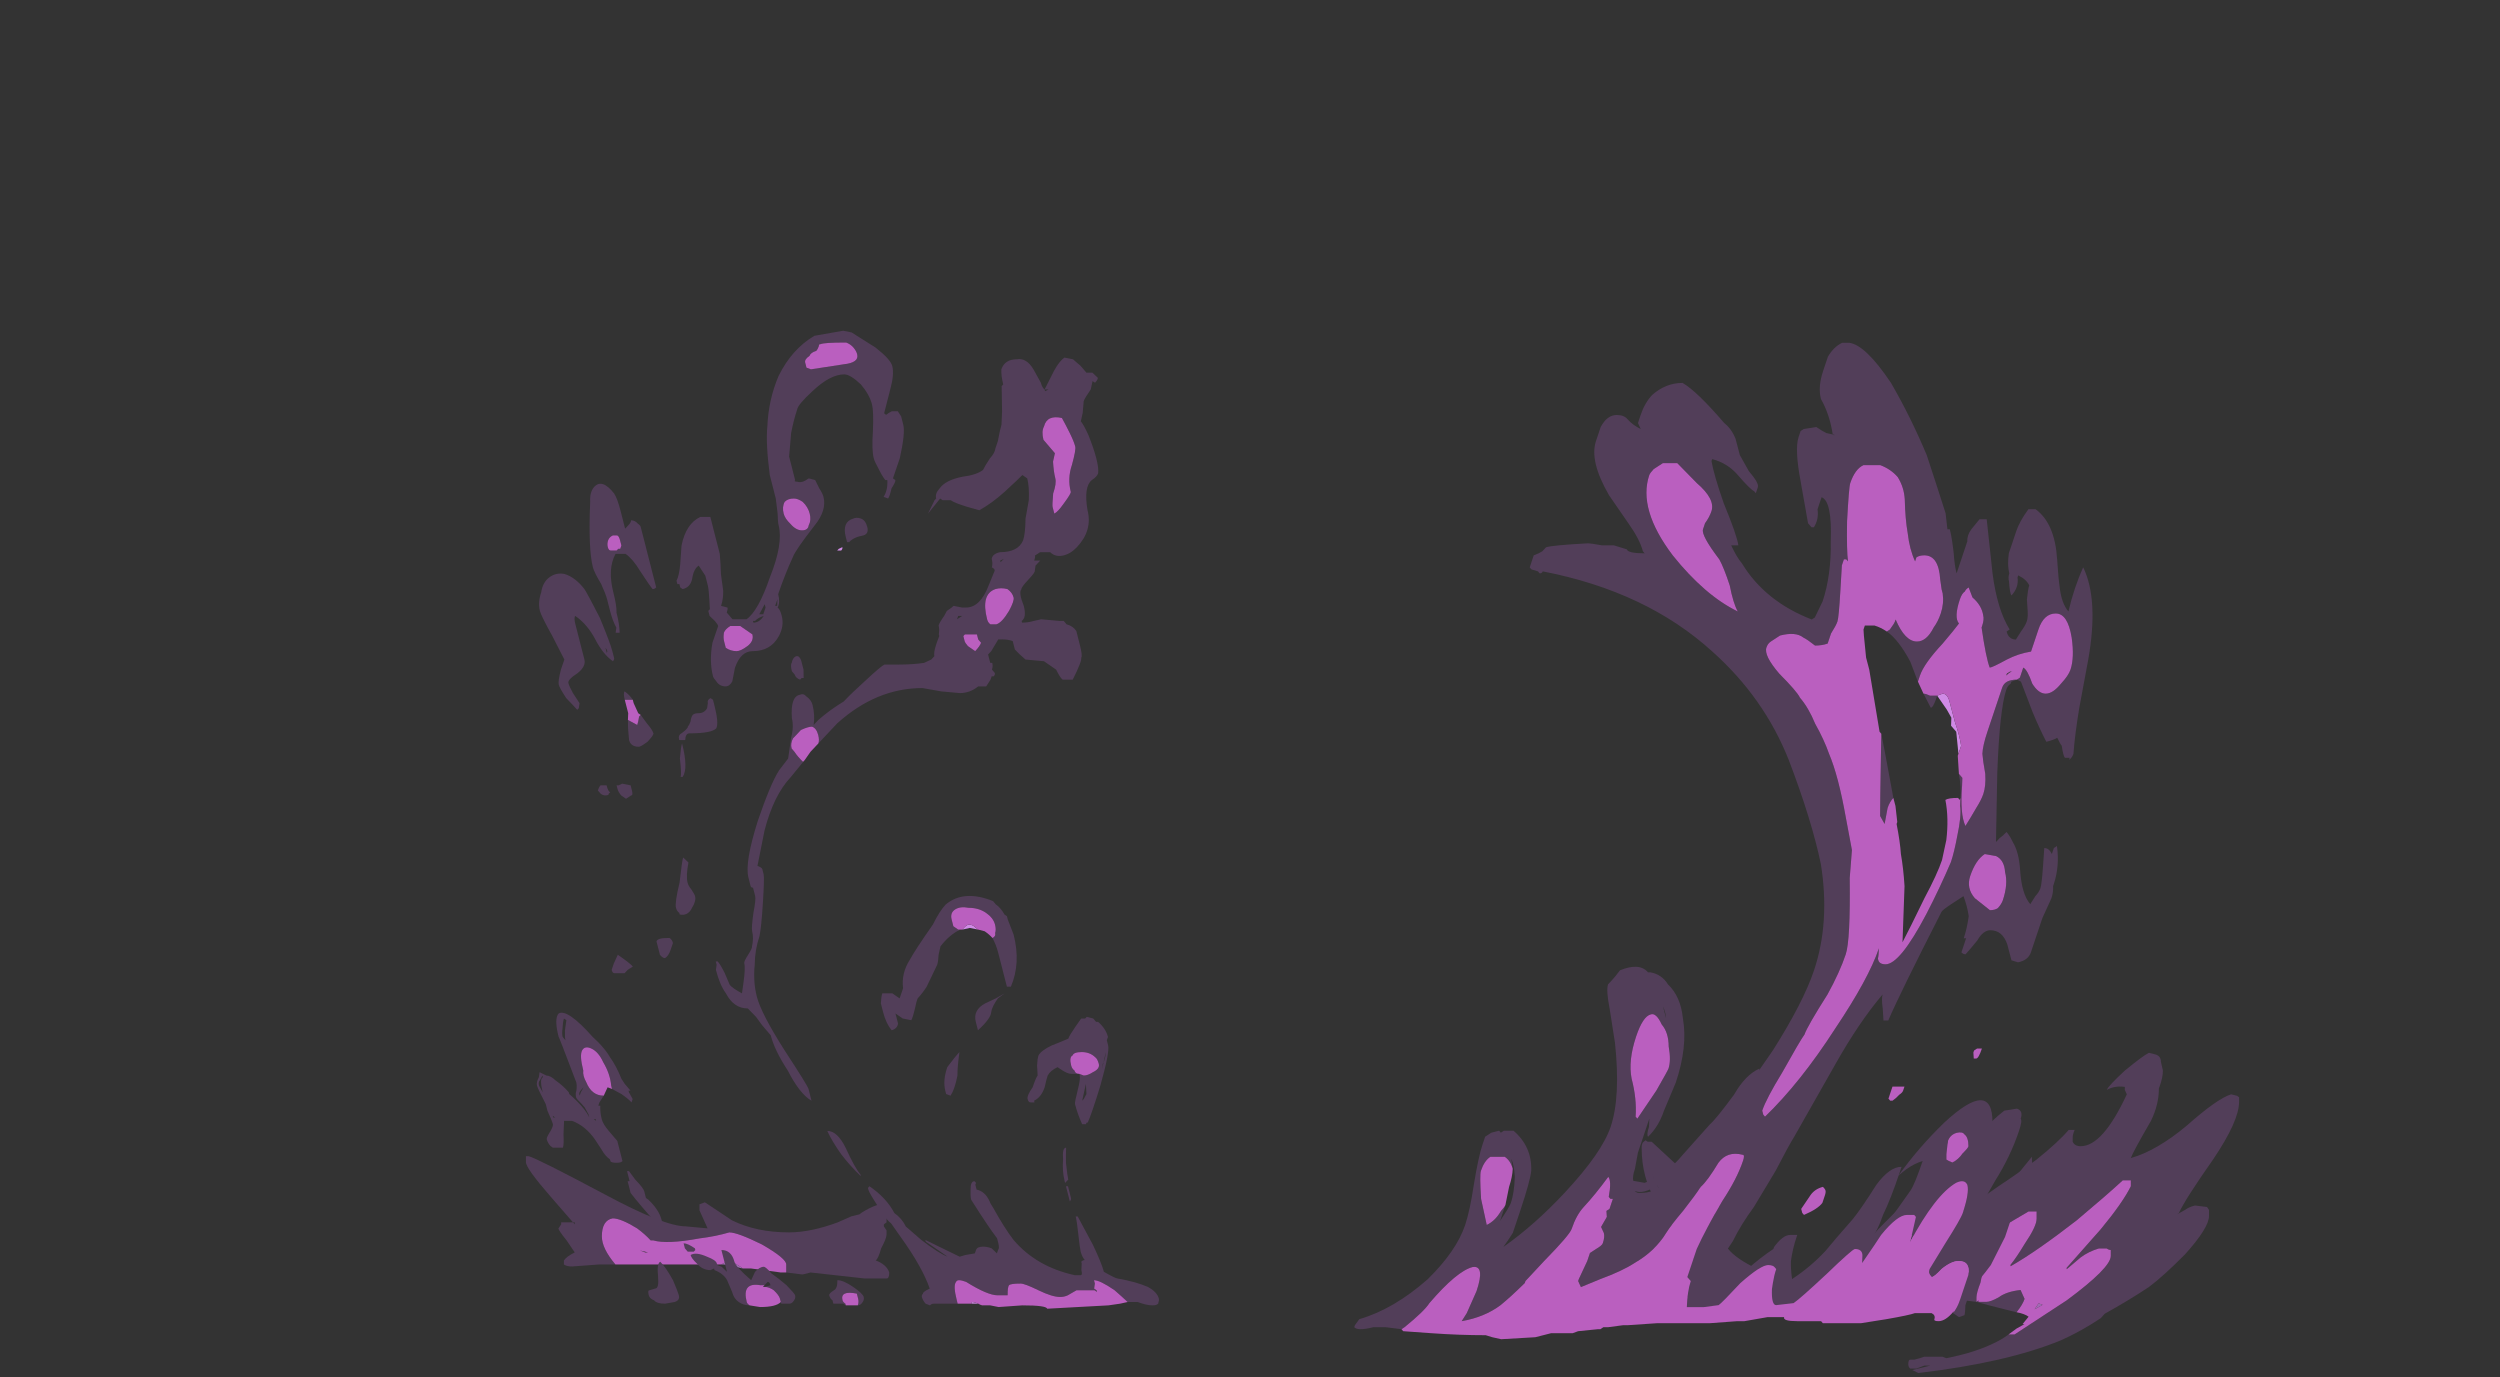 <?xml version="1.0" encoding="UTF-8" standalone="no"?>
<svg xmlns:ffdec="https://www.free-decompiler.com/flash" xmlns:xlink="http://www.w3.org/1999/xlink" ffdec:objectType="frame" height="240.45px" width="436.45px" xmlns="http://www.w3.org/2000/svg">
  <rect width="100%" height="100%" fill="#333333" stroke="none"/>
  <g transform="matrix(1.0, 0.0, 0.0, 1.0, 219.05, 217.85)">
    <use ffdec:characterId="1685" height="3.05" transform="matrix(-9.467, 0.0, 0.0, 7.0, -63.802, -16.0)" width="6.7" xlink:href="#shape0"/>
    <use ffdec:characterId="1688" height="29.15" transform="matrix(7.0, 0.0, 1.498, 5.857, -159.704, -160.106)" width="18.6" xlink:href="#shape1"/>
    <use ffdec:characterId="1691" height="10.8" transform="matrix(7.0, 0.0, 0.0, 5.176, 67.55, -34.049)" width="14.9" xlink:href="#shape2"/>
    <use ffdec:characterId="1692" height="24.85" transform="matrix(-8.366, 0.0, -2.345, 7.0, 184.538, -158.0)" width="14.75" xlink:href="#shape3"/>
  </g>
  <defs>
    <g id="shape0" transform="matrix(1.0, 0.0, 0.0, 1.0, 1.6, 6.15)">
      <path d="M1.5 -3.45 L1.45 -3.45 1.1 -3.35 Q1.2 -3.45 1.35 -3.55 L1.5 -3.45" fill="#a06bb3" fill-rule="evenodd" stroke="none"/>
      <path d="M0.3 -3.25 L0.0 -3.2 -0.15 -3.25 -1.15 -3.1 -1.55 -3.1 Q-1.6 -3.1 -1.6 -3.25 -1.55 -3.45 -1.35 -3.55 -1.4 -3.6 -1.45 -3.85 -1.55 -4.1 -1.55 -4.2 L-1.55 -4.3 -1.5 -4.4 -1.5 -4.45 -1.55 -4.5 -1.55 -4.95 Q-1.4 -5.0 -1.1 -4.75 L-1.05 -4.7 -0.9 -4.65 -0.65 -4.5 Q-0.15 -4.25 0.25 -4.25 0.85 -4.25 1.3 -4.55 L1.8 -5.0 1.9 -4.95 1.9 -4.8 1.75 -4.35 2.15 -4.4 Q2.55 -4.4 3.65 -5.2 4.9 -6.1 5.05 -6.15 L5.1 -6.15 5.1 -6.0 Q5.1 -5.85 4.65 -5.15 L4.2 -4.45 4.2 -4.5 4.45 -4.5 4.45 -4.45 4.5 -4.35 Q4.5 -4.3 4.35 -4.05 L4.2 -3.75 Q4.35 -3.65 4.4 -3.55 L4.4 -3.45 Q4.35 -3.4 4.25 -3.4 L3.75 -3.45 3.4 -3.45 3.45 -3.45 Q3.7 -3.85 3.7 -4.15 3.7 -4.55 3.5 -4.6 3.35 -4.6 3.05 -4.35 2.9 -4.2 2.8 -4.05 L2.75 -4.05 Q2.5 -3.95 1.9 -4.1 1.6 -4.15 1.35 -4.25 1.2 -4.25 0.75 -3.95 0.3 -3.6 0.3 -3.45 L0.3 -3.25 M-0.8 -3.35 L-0.8 -3.35 M-0.7 -3.35 L-0.7 -3.35" fill="#523e59" fill-rule="evenodd" stroke="none"/>
      <path d="M3.4 -3.45 L1.5 -3.45 1.35 -3.55 Q1.2 -3.45 1.1 -3.35 L0.95 -3.35 0.4 -3.25 0.3 -3.25 0.3 -3.45 Q0.3 -3.6 0.75 -3.95 1.2 -4.25 1.35 -4.25 1.6 -4.15 1.9 -4.1 2.5 -3.95 2.75 -4.05 L2.8 -4.05 Q2.9 -4.2 3.05 -4.35 3.35 -4.6 3.5 -4.6 3.7 -4.55 3.7 -4.15 3.7 -3.85 3.45 -3.45 L3.4 -3.45 M2.85 -3.75 L3.0 -3.8 2.9 -3.75 2.85 -3.75 M3.25 -3.65 L3.25 -3.65" fill="#ba5fbf" fill-rule="evenodd" stroke="none"/>
    </g>
    <g id="shape1" transform="matrix(1.0, 0.0, 0.0, 1.0, 11.3, 29.05)">
      <path d="M0.4 -11.2 L0.45 -11.25 Q0.55 -11.35 0.6 -11.35 0.7 -11.35 0.75 -11.25 L0.8 -11.2 0.6 -11.25 0.4 -11.2 M-1.5 0.0 L-1.55 -0.05 -1.75 -0.05 -1.75 -0.1 Q-1.65 -0.1 -1.5 0.0 M-0.15 -22.6 Q-0.15 -22.55 -0.2 -22.5 L-0.3 -22.5 -0.25 -22.55 -0.15 -22.6" fill="#d08ae6" fill-rule="evenodd" stroke="none"/>
      <path d="M0.6 -28.65 Q0.55 -28.65 0.55 -28.6 0.5 -28.5 0.45 -28.45 0.3 -28.4 0.25 -28.3 0.1 -28.2 0.1 -28.1 L0.1 -27.95 0.2 -27.9 1.05 -28.05 Q1.45 -28.1 1.45 -28.35 1.45 -28.45 1.4 -28.55 1.35 -28.65 1.25 -28.7 0.7 -28.7 0.6 -28.65 M1.95 -28.55 Q2.25 -28.2 2.25 -28.0 2.25 -27.75 2.05 -27.3 L1.75 -26.6 Q1.75 -26.55 1.8 -26.55 1.85 -26.6 1.95 -26.65 L2.1 -26.65 2.15 -26.5 2.15 -26.25 Q2.15 -26.0 1.85 -25.25 L1.55 -24.65 1.6 -24.6 Q1.6 -24.55 1.45 -24.35 1.35 -24.1 1.3 -24.05 L1.2 -24.1 Q1.35 -24.3 1.4 -24.6 L1.35 -24.6 Q1.3 -24.7 1.25 -24.95 1.2 -25.15 1.2 -25.25 1.2 -25.5 1.35 -26.05 1.5 -26.65 1.5 -26.85 1.5 -27.15 1.35 -27.45 1.15 -27.75 1.0 -27.75 0.65 -27.75 0.1 -27.25 -0.35 -26.85 -0.4 -26.7 -0.55 -26.4 -0.7 -26.0 L-0.9 -25.3 -0.9 -24.6 Q-0.95 -24.55 -0.85 -24.55 -0.75 -24.5 -0.55 -24.65 L-0.4 -24.6 -0.35 -24.35 Q-0.3 -24.2 -0.3 -24.1 -0.3 -23.7 -0.7 -23.25 -1.35 -22.5 -1.45 -22.3 -1.75 -21.8 -2.05 -21.2 -2.05 -20.95 -2.15 -20.8 -2.1 -20.75 -2.1 -20.55 -2.1 -20.25 -2.3 -19.95 -2.6 -19.5 -3.05 -19.5 -3.35 -19.5 -3.6 -19.0 L-3.75 -18.6 Q-3.85 -18.45 -3.95 -18.45 -4.1 -18.45 -4.15 -18.6 -4.2 -18.7 -4.2 -18.75 -4.2 -19.2 -4.0 -19.75 L-3.75 -20.25 Q-3.75 -20.3 -3.8 -20.4 L-3.9 -20.55 -3.9 -20.7 -3.85 -20.75 -3.8 -21.05 Q-3.75 -21.35 -3.75 -21.45 -3.75 -21.55 -3.75 -21.75 -3.8 -21.9 -3.85 -22.05 -4.0 -21.95 -4.1 -21.65 -4.2 -21.4 -4.4 -21.35 L-4.45 -21.4 -4.45 -21.5 -4.5 -21.5 -4.5 -21.6 Q-4.4 -21.75 -4.3 -22.1 L-4.15 -22.65 Q-3.9 -23.3 -3.5 -23.5 L-3.25 -23.5 Q-3.25 -23.3 -3.25 -22.9 -3.25 -22.75 -3.25 -22.4 -3.3 -22.05 -3.35 -21.8 L-3.4 -21.3 Q-3.45 -21.05 -3.55 -20.85 L-3.4 -20.8 Q-3.4 -20.75 -3.45 -20.65 L-3.35 -20.45 -3.0 -20.45 Q-2.65 -20.7 -2.15 -21.7 -1.6 -22.7 -1.6 -23.25 -1.6 -23.35 -1.55 -23.6 L-1.5 -24.05 -1.5 -24.4 Q-1.5 -24.6 -1.5 -24.75 -1.4 -25.7 -1.25 -26.2 -1.05 -27.0 -0.65 -27.7 -0.15 -28.5 0.5 -28.9 L1.25 -29.05 1.45 -29.0 1.95 -28.55 M-2.45 -16.25 L-2.9 -15.75 Q-3.45 -15.2 -3.9 -14.15 L-4.3 -13.1 Q-4.2 -13.05 -4.2 -13.0 L-4.2 -12.85 Q-4.2 -12.75 -4.4 -12.0 -4.6 -11.25 -4.7 -11.0 -4.9 -10.6 -5.0 -10.15 -5.15 -9.65 -5.15 -9.2 -5.15 -8.7 -4.8 -7.6 -4.45 -6.55 -4.45 -6.45 L-4.45 -6.1 Q-4.7 -6.3 -4.85 -7.0 -5.05 -7.6 -5.05 -8.05 L-5.1 -8.15 Q-5.15 -8.25 -5.2 -8.35 L-5.3 -8.6 -5.45 -8.85 Q-5.8 -8.85 -5.9 -9.3 -6.0 -9.55 -6.0 -10.0 L-5.95 -10.15 -5.95 -10.25 -5.9 -10.25 Q-5.85 -10.15 -5.8 -9.9 L-5.75 -9.55 Q-5.7 -9.45 -5.5 -9.3 L-5.4 -9.6 Q-5.25 -10.05 -5.25 -10.2 -5.25 -10.25 -5.1 -10.45 -4.95 -10.65 -4.95 -10.7 -4.85 -10.95 -4.85 -11.15 -4.85 -11.25 -4.7 -11.7 -4.55 -12.1 -4.55 -12.2 L-4.55 -12.45 Q-4.6 -12.45 -4.6 -12.5 L-4.6 -12.75 Q-4.6 -13.2 -4.0 -14.45 -3.45 -15.55 -3.15 -15.95 L-2.85 -16.3 -2.65 -16.9 Q-2.5 -17.25 -2.5 -17.5 -2.4 -18.15 -2.15 -18.2 -2.05 -18.25 -2.0 -18.15 -1.9 -18.05 -1.9 -17.9 -1.9 -17.6 -2.0 -17.3 L-1.85 -17.45 Q-1.5 -17.75 -1.1 -18.0 -0.85 -18.25 -0.45 -18.6 0.05 -19.05 0.15 -19.1 L0.5 -19.1 Q0.85 -19.1 1.15 -19.15 L1.35 -19.25 1.45 -19.35 Q1.45 -19.5 1.7 -19.95 L1.7 -20.0 Q1.75 -20.15 1.75 -20.25 1.75 -20.3 1.95 -20.55 L2.05 -20.7 Q2.2 -20.8 2.25 -20.85 L2.45 -20.8 2.55 -20.8 Q2.9 -20.8 3.25 -21.45 L3.5 -21.9 3.5 -21.95 3.45 -22.0 Q3.5 -22.1 3.5 -22.25 3.55 -22.4 3.75 -22.45 4.2 -22.45 4.4 -22.8 4.5 -23.0 4.6 -23.45 L4.8 -24.0 Q4.9 -24.4 4.9 -24.65 4.85 -24.7 4.8 -24.75 4.7 -24.65 4.25 -24.25 3.85 -23.9 3.5 -23.7 3.2 -23.8 3.0 -23.9 2.9 -23.95 2.85 -24.0 L2.65 -24.0 2.6 -24.05 2.2 -23.6 2.45 -24.0 2.5 -24.05 Q2.5 -24.2 2.65 -24.35 2.85 -24.6 3.3 -24.7 3.65 -24.75 3.85 -24.9 L3.95 -25.05 4.1 -25.25 Q4.25 -25.4 4.3 -25.55 L4.4 -25.75 Q4.55 -26.15 4.6 -26.25 L4.7 -26.65 Q4.75 -26.9 4.85 -27.4 L4.9 -27.45 Q4.9 -27.7 4.95 -27.9 5.1 -28.2 5.4 -28.2 5.65 -28.25 5.75 -27.9 L5.85 -27.5 Q5.85 -27.35 5.9 -27.3 L6.25 -27.85 Q6.45 -28.15 6.6 -28.25 L6.8 -28.2 6.95 -28.0 7.05 -27.8 7.2 -27.8 7.3 -27.65 Q7.3 -27.6 7.2 -27.5 L7.15 -27.55 7.05 -27.3 Q6.85 -27.05 6.8 -26.95 L6.7 -26.6 6.6 -26.35 Q6.65 -26.25 6.7 -25.95 6.75 -25.55 6.75 -25.25 6.75 -24.95 6.7 -24.8 6.65 -24.7 6.5 -24.6 6.25 -24.4 6.2 -23.7 6.2 -23.1 5.7 -22.6 5.5 -22.4 5.3 -22.35 5.1 -22.3 5.0 -22.45 L4.75 -22.45 4.6 -22.35 Q4.6 -22.3 4.55 -22.2 L4.7 -22.2 4.55 -22.05 4.5 -21.9 Q4.5 -21.85 4.3 -21.65 4.05 -21.4 4.05 -21.35 3.95 -21.25 4.0 -20.85 4.0 -20.5 3.85 -20.4 L3.85 -20.35 Q4.0 -20.35 4.15 -20.4 L4.35 -20.45 4.8 -20.4 4.9 -20.4 4.95 -20.3 Q5.1 -20.25 5.15 -20.1 5.15 -20.0 5.15 -19.9 5.15 -19.8 5.15 -19.7 5.15 -19.35 5.1 -19.3 5.1 -19.2 4.75 -18.65 L4.5 -18.65 Q4.45 -18.7 4.4 -18.95 L4.15 -19.2 3.7 -19.25 Q3.55 -19.45 3.5 -19.55 3.5 -19.65 3.5 -19.8 3.4 -19.85 3.25 -19.85 L3.15 -19.85 2.9 -19.5 2.8 -19.4 Q2.8 -19.25 2.8 -19.15 L2.85 -19.15 Q2.85 -19.05 2.8 -18.95 L2.85 -18.85 Q2.85 -18.8 2.8 -18.75 L2.75 -18.75 2.7 -18.65 2.55 -18.45 2.35 -18.45 Q2.1 -18.25 1.85 -18.25 L1.4 -18.3 0.95 -18.4 Q-0.2 -18.4 -1.4 -17.35 -1.65 -17.1 -2.0 -16.75 -1.95 -16.85 -1.95 -17.0 -1.95 -17.2 -2.05 -17.25 -2.15 -17.25 -2.35 -17.15 -2.45 -17.05 -2.6 -16.9 -2.7 -16.75 -2.7 -16.6 L-2.65 -16.5 Q-2.6 -16.35 -2.5 -16.2 L-2.45 -16.25 M5.9 -27.25 L6.0 -27.3 5.9 -27.3 5.9 -27.25 M5.55 -25.8 L5.75 -25.4 5.65 -25.15 Q5.6 -24.85 5.6 -24.65 5.6 -24.5 5.45 -24.2 5.35 -23.85 5.35 -23.8 5.35 -23.65 5.35 -23.6 5.45 -23.65 5.65 -23.9 5.9 -24.2 5.9 -24.25 5.9 -24.65 6.1 -25.05 6.3 -25.5 6.3 -25.6 6.3 -25.75 6.25 -26.0 6.2 -26.25 6.15 -26.45 5.8 -26.55 5.65 -26.2 5.55 -26.05 5.55 -25.8 M0.6 -23.2 Q0.6 -23.0 0.45 -22.95 0.2 -22.9 0.05 -22.75 L0.0 -22.75 Q0.0 -22.8 0.0 -22.9 0.0 -23.35 0.3 -23.45 0.4 -23.5 0.5 -23.45 0.6 -23.4 0.6 -23.2 M3.75 -22.2 L3.8 -22.25 3.7 -22.2 3.7 -22.15 3.75 -22.2 M2.65 -19.85 Q2.65 -19.95 2.65 -20.0 L2.35 -20.0 2.3 -19.95 2.3 -19.8 Q2.3 -19.75 2.35 -19.65 L2.5 -19.5 Q2.65 -19.65 2.7 -19.75 L2.65 -19.85 M3.7 -21.35 Q3.55 -21.4 3.4 -21.35 3.0 -21.2 3.0 -20.45 3.0 -20.35 3.05 -20.3 L3.2 -20.3 Q3.35 -20.35 3.6 -20.7 3.8 -21.0 3.8 -21.1 3.8 -21.25 3.7 -21.35 M2.3 -20.55 L2.25 -20.45 2.4 -20.55 2.3 -20.55 M1.1 -10.95 Q1.2 -11.0 1.2 -11.1 1.25 -11.2 1.25 -11.35 1.25 -11.55 1.1 -11.7 0.95 -11.85 0.7 -11.85 0.5 -11.9 0.35 -11.8 0.2 -11.7 0.2 -11.5 0.2 -11.35 0.2 -11.3 L0.3 -11.2 0.35 -11.2 Q0.05 -11.05 -0.25 -10.7 L-0.35 -10.45 Q-0.4 -10.25 -0.45 -10.15 L-0.85 -9.5 Q-1.0 -9.3 -1.15 -9.15 L-1.2 -9.05 Q-1.4 -8.55 -1.45 -8.5 L-1.65 -8.55 -1.8 -8.7 -1.8 -8.4 Q-1.85 -8.25 -2.0 -8.2 -2.1 -8.4 -2.1 -8.75 L-2.1 -9.0 Q-2.05 -9.2 -2.0 -9.3 L-1.75 -9.3 -1.6 -9.15 -1.45 -9.45 Q-1.4 -9.9 -1.1 -10.3 -0.9 -10.6 -0.3 -11.35 -0.05 -11.75 0.15 -11.95 0.7 -12.4 1.35 -12.05 L1.4 -11.95 Q1.5 -11.85 1.55 -11.65 L1.6 -11.6 1.6 -11.5 1.65 -11.05 Q1.65 -10.2 1.25 -9.5 L1.15 -9.5 1.15 -10.5 Q1.15 -10.75 1.1 -10.95 M1.05 -9.3 L0.85 -9.15 Q0.65 -8.9 0.6 -8.75 0.55 -8.55 0.15 -8.2 L0.15 -8.3 Q0.15 -8.35 0.15 -8.45 0.15 -8.8 0.5 -9.0 L0.8 -9.15 1.05 -9.3 M2.4 -6.9 L2.2 -6.9 Q2.1 -6.9 1.95 -7.05 L1.9 -7.1 Q1.7 -7.0 1.6 -6.85 1.55 -6.75 1.45 -6.5 1.3 -6.2 1.1 -6.1 L1.1 -6.05 1.0 -6.05 Q0.95 -6.05 0.95 -6.15 0.95 -6.25 1.15 -6.5 1.3 -6.8 1.35 -6.85 L1.4 -7.15 Q1.45 -7.35 1.5 -7.45 1.6 -7.6 1.9 -7.75 2.25 -7.9 2.35 -7.95 2.4 -8.05 2.6 -8.3 L2.8 -8.55 2.9 -8.55 2.95 -8.6 3.1 -8.55 3.15 -8.45 3.2 -8.45 Q3.35 -8.25 3.35 -8.0 L3.3 -7.9 3.3 -7.75 Q3.3 -7.55 2.85 -6.55 2.45 -5.7 2.3 -5.45 2.25 -5.45 2.25 -5.4 L2.15 -5.4 Q2.1 -5.7 2.1 -6.0 2.1 -6.05 2.25 -6.4 2.4 -6.75 2.4 -6.85 L2.4 -6.9 2.5 -6.85 Q2.6 -6.85 2.75 -6.95 2.95 -7.05 2.95 -7.2 2.95 -7.35 2.9 -7.4 2.8 -7.55 2.6 -7.55 2.4 -7.55 2.35 -7.45 2.25 -7.4 2.25 -7.15 2.25 -7.05 2.3 -7.0 2.3 -6.9 2.4 -6.9 M1.6 -7.1 L1.6 -7.1 M3.2 -7.55 L3.0 -7.05 3.05 -7.2 Q3.15 -7.35 3.2 -7.55 M2.5 -6.6 L2.3 -6.1 2.35 -6.15 2.45 -6.3 2.5 -6.6 M1.4 -3.7 L1.35 -3.65 1.35 -3.7 Q1.35 -4.0 1.45 -4.35 1.5 -4.7 1.6 -4.7 1.55 -4.5 1.5 -4.25 1.45 -3.85 1.45 -3.75 L1.4 -3.7 M1.4 -3.55 Q1.4 -3.35 1.4 -3.2 1.4 -3.15 1.35 -3.1 L1.35 -3.25 Q1.35 -3.35 1.35 -3.45 L1.35 -3.55 1.4 -3.55 M-2.1 -0.05 L-2.7 -0.05 Q-2.75 -0.05 -2.8 0.0 L-2.9 -0.05 Q-2.95 -0.15 -2.95 -0.25 -2.95 -0.3 -2.9 -0.35 -2.9 -0.4 -2.7 -0.5 -2.75 -1.15 -3.1 -2.05 L-3.25 -2.45 Q-3.35 -2.55 -3.45 -2.9 -3.6 -3.35 -3.6 -3.45 -3.6 -3.6 -3.6 -3.5 L-3.55 -3.55 Q-3.2 -3.2 -3.1 -2.75 -2.95 -2.6 -2.9 -2.35 L-2.6 -1.95 Q-2.25 -1.55 -2.05 -1.45 L-2.5 -1.9 -2.5 -1.95 -1.75 -1.45 -1.6 -1.5 -1.35 -1.55 -1.3 -1.65 Q-1.25 -1.75 -1.1 -1.75 -1.0 -1.75 -0.9 -1.7 L-0.8 -1.55 -0.75 -1.65 Q-0.7 -1.7 -0.7 -1.85 L-0.7 -2.0 Q-0.85 -2.35 -1.1 -3.15 -1.1 -3.25 -1.05 -3.45 -1.0 -3.7 -0.9 -3.7 -0.85 -3.65 -0.9 -3.6 -0.9 -3.5 -0.9 -3.45 -0.7 -3.4 -0.65 -3.1 -0.65 -3.05 -0.6 -2.9 -0.45 -2.3 -0.3 -1.95 0.1 -1.15 1.0 -0.9 L1.15 -0.9 Q1.2 -0.9 1.2 -1.05 L1.25 -1.25 1.25 -1.3 Q1.3 -1.35 1.35 -1.35 1.3 -1.45 1.3 -1.6 1.3 -1.7 1.35 -2.1 1.4 -2.5 1.4 -2.65 L1.45 -2.65 1.65 -1.8 Q1.75 -1.25 1.75 -1.0 2.0 -0.8 2.05 -0.8 2.5 -0.7 2.75 -0.55 2.95 -0.4 2.95 -0.2 2.95 -0.15 2.9 -0.05 2.85 0.0 2.75 0.0 2.6 0.0 2.4 -0.1 L2.15 -0.1 Q2.05 -0.25 1.9 -0.45 1.6 -0.75 1.45 -0.75 L1.45 -0.65 1.4 -0.5 1.45 -0.45 1.45 -0.4 1.4 -0.45 0.95 -0.45 0.7 -0.3 Q0.6 -0.25 0.5 -0.25 0.3 -0.25 0.0 -0.45 -0.3 -0.65 -0.4 -0.65 -0.65 -0.65 -0.7 -0.6 -0.75 -0.55 -0.8 -0.3 L-1.05 -0.3 Q-1.3 -0.3 -1.75 -0.7 -1.95 -0.8 -2.0 -0.7 -2.1 -0.6 -2.1 -0.15 L-2.1 -0.05 M-0.85 -23.95 Q-0.95 -24.05 -1.05 -24.05 -1.2 -24.05 -1.3 -23.95 -1.4 -23.8 -1.4 -23.6 -1.4 -23.45 -1.3 -23.3 -1.2 -23.1 -1.05 -23.1 -0.9 -23.1 -0.85 -23.25 -0.75 -23.4 -0.75 -23.6 -0.75 -23.8 -0.85 -23.95 M-7.65 -21.7 Q-7.45 -21.85 -7.25 -21.8 -7.0 -21.7 -6.85 -21.35 -6.8 -21.2 -6.65 -20.5 -6.55 -19.75 -6.55 -19.5 L-6.55 -19.3 Q-6.55 -19.25 -6.6 -19.2 -6.8 -19.4 -6.9 -19.85 -7.0 -20.3 -7.25 -20.55 -7.3 -20.5 -7.3 -20.3 L-7.3 -19.9 Q-7.3 -19.65 -7.3 -19.25 -7.3 -19.05 -7.55 -18.85 -7.85 -18.65 -7.85 -18.55 -7.85 -18.45 -7.8 -18.25 L-7.7 -17.95 -7.75 -17.8 -7.8 -17.75 Q-7.85 -17.85 -8.0 -18.1 -8.1 -18.4 -8.1 -18.5 -8.1 -18.6 -7.95 -18.95 L-7.8 -19.25 -7.95 -19.95 Q-8.1 -20.55 -8.1 -20.7 -8.1 -20.95 -7.95 -21.25 -7.85 -21.55 -7.65 -21.7 M-5.5 -24.2 Q-5.45 -24.05 -5.45 -23.7 L-5.45 -23.15 -5.35 -23.25 Q-5.25 -23.35 -5.25 -23.4 -5.15 -23.4 -5.1 -23.3 -5.05 -23.25 -5.05 -23.2 L-5.05 -21.4 Q-5.1 -21.35 -5.15 -21.35 -5.2 -21.45 -5.35 -21.9 -5.45 -22.25 -5.6 -22.4 L-5.85 -22.4 Q-6.15 -21.95 -6.15 -21.25 -6.15 -20.85 -6.2 -20.65 -6.2 -20.3 -6.25 -20.05 L-6.35 -20.05 -6.3 -20.2 Q-6.35 -20.4 -6.35 -20.7 L-6.35 -21.05 Q-6.35 -21.2 -6.4 -21.5 -6.5 -21.85 -6.5 -22.0 -6.5 -22.55 -6.15 -23.95 -6.1 -24.25 -5.95 -24.4 -5.7 -24.65 -5.5 -24.2 M-5.7 -22.95 L-5.8 -22.95 Q-5.9 -22.9 -5.95 -22.8 -6.0 -22.7 -6.0 -22.6 -6.0 -22.5 -5.95 -22.5 L-5.8 -22.5 -5.75 -22.55 -5.7 -22.55 -5.65 -22.65 Q-5.65 -22.7 -5.65 -22.8 -5.65 -22.95 -5.7 -22.95 M-6.7 -19.7 Q-6.7 -19.55 -6.7 -19.45 -6.65 -19.5 -6.7 -19.6 L-6.7 -19.7 M-6.55 -18.05 Q-6.55 -18.25 -6.5 -18.3 -6.4 -18.2 -6.35 -18.05 L-6.55 -18.05 M-6.25 -17.6 L-6.15 -17.35 Q-6.05 -17.15 -6.05 -17.05 -6.05 -17.0 -6.25 -16.8 -6.45 -16.65 -6.5 -16.65 -6.7 -16.65 -6.7 -16.85 L-6.65 -17.2 -6.6 -17.45 -6.4 -17.3 Q-6.35 -17.4 -6.3 -17.55 L-6.25 -17.6 M-7.25 -15.5 L-7.15 -15.55 -6.95 -15.5 -6.95 -15.35 Q-6.95 -15.2 -7.0 -15.2 L-7.15 -15.1 -7.25 -15.2 Q-7.3 -15.3 -7.3 -15.4 L-7.3 -15.5 -7.25 -15.5 M-7.55 -15.5 Q-7.55 -15.3 -7.5 -15.3 L-7.55 -15.25 Q-7.5 -15.25 -7.55 -15.25 -7.55 -15.2 -7.65 -15.2 -7.7 -15.2 -7.75 -15.25 L-7.8 -15.35 Q-7.75 -15.45 -7.7 -15.5 L-7.55 -15.5 M-5.4 -16.75 Q-5.4 -16.0 -5.6 -15.75 L-5.65 -15.75 Q-5.6 -15.85 -5.55 -16.3 -5.45 -16.65 -5.4 -16.75 M-5.05 -17.4 Q-5.0 -17.55 -4.95 -17.6 -4.9 -17.65 -4.8 -17.65 -4.65 -17.65 -4.55 -17.8 L-4.5 -17.95 Q-4.5 -18.05 -4.4 -18.1 L-4.35 -18.05 -4.35 -17.9 Q-4.35 -17.35 -4.45 -17.2 -4.6 -17.05 -5.15 -17.05 -5.25 -17.05 -5.3 -16.85 L-5.45 -16.85 Q-5.45 -17.0 -5.35 -17.05 -5.15 -17.2 -5.15 -17.25 -5.1 -17.3 -5.05 -17.4 M-2.2 -20.85 L-2.15 -20.85 -2.1 -21.05 -2.2 -20.85 M-1.9 -19.2 Q-1.9 -19.1 -1.9 -18.95 L-1.95 -18.7 -2.0 -18.7 -2.05 -18.65 Q-2.15 -18.7 -2.15 -18.8 L-2.2 -18.9 Q-2.2 -19.1 -2.15 -19.15 -2.1 -19.3 -2.0 -19.35 L-1.95 -19.35 Q-1.9 -19.3 -1.9 -19.2 M-2.45 -20.9 L-2.65 -20.6 -2.55 -20.6 Q-2.5 -20.7 -2.45 -20.8 L-2.45 -20.9 M-2.85 -20.35 Q-2.7 -20.35 -2.55 -20.55 -2.7 -20.5 -2.8 -20.4 L-2.85 -20.4 -2.85 -20.35 M-3.2 -20.25 L-3.45 -20.25 Q-3.6 -20.15 -3.65 -20.05 -3.7 -19.9 -3.7 -19.8 -3.7 -19.7 -3.7 -19.6 -3.6 -19.5 -3.45 -19.5 -3.35 -19.5 -3.15 -19.65 -2.95 -19.8 -2.95 -20.0 L-3.2 -20.25 M-10.2 -7.9 Q-10.2 -8.0 -10.15 -8.2 L-10.05 -8.5 -10.1 -8.55 Q-10.15 -8.45 -10.2 -8.25 -10.25 -8.1 -10.25 -8.0 L-10.2 -7.9 M-9.6 -6.25 L-9.75 -6.05 -9.8 -5.95 -9.75 -5.95 Q-9.8 -5.75 -9.8 -5.55 -9.8 -5.4 -9.7 -5.2 L-9.55 -4.9 -9.55 -4.3 Q-9.6 -4.25 -9.7 -4.25 -9.85 -4.25 -9.85 -4.3 L-9.85 -4.35 Q-9.95 -4.45 -10.0 -4.65 L-10.1 -4.95 Q-10.25 -5.35 -10.55 -5.5 L-10.75 -5.5 -10.85 -5.1 Q-10.9 -4.8 -10.95 -4.7 L-11.2 -4.7 -11.25 -4.75 Q-11.3 -4.85 -11.3 -4.95 -11.3 -5.0 -11.15 -5.2 -11.05 -5.35 -11.05 -5.4 -11.05 -5.5 -11.1 -5.8 L-11.1 -6.0 Q-11.2 -6.45 -11.2 -6.55 -11.2 -6.65 -11.1 -6.8 L-11.05 -6.95 -10.9 -6.85 Q-10.8 -6.85 -10.7 -6.7 -10.55 -6.55 -10.45 -6.35 L-10.45 -6.3 Q-10.15 -5.9 -10.1 -5.6 -10.1 -5.65 -10.1 -5.7 L-10.15 -5.9 -10.2 -6.0 Q-10.3 -6.15 -10.3 -6.2 -10.3 -6.3 -10.25 -6.4 -10.2 -6.55 -10.2 -6.65 -10.35 -8.1 -10.35 -8.0 -10.35 -8.55 -10.2 -8.7 -9.95 -8.85 -9.5 -8.0 L-9.4 -7.85 Q-9.25 -7.6 -9.2 -7.4 -9.1 -7.15 -9.05 -6.75 L-9.0 -6.6 -8.9 -6.4 -8.95 -6.4 -8.95 -6.35 -8.9 -6.15 -8.95 -6.05 Q-9.0 -6.15 -9.15 -6.3 L-9.35 -6.45 -9.35 -6.55 Q-9.3 -6.9 -9.4 -7.25 -9.45 -7.55 -9.6 -7.65 -9.75 -7.75 -9.85 -7.6 -9.95 -7.45 -9.95 -7.0 -10.0 -6.85 -9.95 -6.65 -9.9 -6.25 -9.6 -6.25 M-10.2 -6.3 L-10.2 -6.25 -10.15 -6.35 -10.05 -6.5 -10.1 -6.45 Q-10.2 -6.35 -10.2 -6.3 M-10.0 -5.55 L-9.95 -5.5 -9.95 -5.55 -10.0 -5.55 M-11.15 -6.55 L-11.1 -6.35 Q-11.1 -6.75 -11.0 -6.8 L-11.0 -6.85 -11.1 -6.7 Q-11.15 -6.65 -11.15 -6.55 M-11.0 -5.65 L-11.0 -5.6 -10.95 -5.6 -11.0 -5.65 M-9.75 -0.3 Q-9.75 -0.45 -9.7 -0.45 L-9.55 -0.5 Q-9.45 -0.5 -9.4 -0.85 -9.35 -1.25 -9.25 -1.3 -9.15 -1.15 -9.05 -0.75 -9.0 -0.4 -9.0 -0.3 -9.0 -0.15 -9.15 -0.1 L-9.4 -0.05 Q-9.6 -0.05 -9.65 -0.15 -9.75 -0.2 -9.75 -0.3 M-0.45 -7.55 Q-0.6 -7.1 -0.65 -6.85 -0.8 -6.45 -0.95 -6.25 L-1.05 -6.3 -1.05 -6.4 Q-1.05 -6.7 -0.85 -7.1 -0.6 -7.4 -0.45 -7.55 M-6.1 -13.35 L-6.0 -13.2 Q-6.15 -12.8 -6.15 -12.6 -6.15 -12.5 -6.1 -12.4 -6.05 -12.25 -6.05 -12.2 -6.05 -12.05 -6.2 -11.85 -6.35 -11.6 -6.55 -11.65 L-6.55 -11.7 Q-6.6 -11.75 -6.6 -11.85 -6.6 -12.0 -6.35 -12.6 -6.15 -13.25 -6.1 -13.35 M-7.0 -10.6 Q-7.1 -10.4 -7.2 -10.35 -7.25 -10.35 -7.3 -10.45 L-7.3 -10.6 Q-7.3 -10.8 -7.3 -10.85 -7.25 -10.95 -7.0 -10.95 L-6.95 -10.95 Q-6.9 -10.9 -6.9 -10.8 L-7.0 -10.6 M-8.3 -9.9 L-8.55 -9.9 Q-8.6 -9.9 -8.6 -10.0 L-8.5 -10.2 -8.35 -10.45 Q-8.1 -10.2 -8.05 -10.1 L-8.2 -10.0 -8.3 -9.9 M-9.5 -3.7 L-9.5 -4.0 -9.45 -4.0 -9.35 -3.75 Q-9.2 -3.5 -9.2 -3.4 -9.2 -3.3 -9.2 -3.2 L-9.15 -3.15 Q-8.95 -2.85 -8.95 -2.55 -8.95 -2.45 -8.95 -2.4 L-9.0 -2.25 Q-9.4 -3.0 -9.55 -3.35 L-9.55 -3.7 -9.5 -3.7 M-8.55 -1.7 L-8.55 -1.85 Q-8.45 -1.85 -8.3 -1.7 L-8.3 -1.65 -8.35 -1.6 -8.5 -1.6 -8.55 -1.7 M-7.3 0.0 Q-7.45 0.0 -7.55 -0.1 -7.65 -0.2 -7.65 -0.4 L-7.7 -0.75 Q-7.75 -0.95 -7.95 -1.05 L-7.95 -1.1 -8.05 -1.05 Q-8.25 -1.05 -8.35 -1.25 -8.45 -1.4 -8.45 -1.5 -8.3 -1.6 -8.05 -1.45 -7.85 -1.35 -7.85 -1.25 L-7.85 -1.2 -7.75 -1.15 -7.65 -1.0 Q-7.65 -1.1 -7.65 -1.2 L-7.65 -1.65 Q-7.4 -1.65 -7.4 -1.3 -7.4 -1.15 -7.1 -0.75 L-6.95 -1.0 Q-6.8 -1.15 -6.7 -1.15 -6.65 -1.15 -6.55 -0.95 -6.4 -0.8 -6.25 -0.6 -6.1 -0.35 -6.1 -0.3 -6.1 -0.2 -6.2 -0.1 -6.25 -0.05 -6.3 -0.05 -6.45 -0.05 -6.5 -0.05 L-6.5 -0.2 Q-6.5 -0.3 -6.6 -0.45 -6.7 -0.55 -6.8 -0.55 L-6.65 -0.6 Q-6.65 -0.7 -6.7 -0.7 L-6.8 -0.6 -6.9 -0.6 Q-7.35 -0.7 -7.35 -0.1 -7.35 -0.05 -7.3 0.0 M-4.6 0.0 Q-4.55 -0.1 -4.55 -0.2 -4.55 -0.3 -4.55 -0.35 -4.95 -0.45 -4.95 -0.15 -4.95 -0.1 -4.9 -0.05 L-4.9 0.0 -4.95 -0.05 -5.2 -0.05 -5.2 -0.15 Q-5.25 -0.2 -5.25 -0.3 -5.25 -0.35 -5.1 -0.45 -5.0 -0.5 -4.95 -0.75 -4.8 -0.75 -4.6 -0.55 -4.4 -0.35 -4.4 -0.25 -4.4 -0.15 -4.5 -0.05 -4.55 0.0 -4.6 0.0 M-4.25 -5.2 Q-4.0 -5.2 -3.9 -4.7 -3.8 -4.1 -3.7 -3.9 L-3.7 -3.85 Q-3.9 -4.15 -4.05 -4.5 -4.2 -4.9 -4.25 -5.2" fill="#523e59" fill-rule="evenodd" stroke="none"/>
      <path d="M0.6 -28.65 Q0.7 -28.7 1.25 -28.7 1.35 -28.65 1.4 -28.55 1.45 -28.45 1.45 -28.35 1.45 -28.1 1.05 -28.05 L0.2 -27.9 0.1 -27.95 0.1 -28.1 Q0.1 -28.2 0.25 -28.3 0.3 -28.4 0.45 -28.45 0.5 -28.5 0.55 -28.6 0.55 -28.65 0.6 -28.65 M-2.0 -16.75 L-2.25 -16.5 -2.45 -16.25 -2.5 -16.2 Q-2.6 -16.35 -2.65 -16.5 L-2.7 -16.6 Q-2.7 -16.75 -2.6 -16.9 -2.45 -17.05 -2.35 -17.15 -2.15 -17.25 -2.05 -17.25 -1.95 -17.2 -1.95 -17.0 -1.95 -16.85 -2.0 -16.75 M5.55 -25.8 Q5.55 -26.05 5.65 -26.2 5.8 -26.55 6.15 -26.45 6.2 -26.25 6.25 -26.0 6.3 -25.75 6.3 -25.6 6.3 -25.5 6.1 -25.05 5.9 -24.65 5.9 -24.25 5.9 -24.2 5.65 -23.9 5.45 -23.65 5.35 -23.6 5.35 -23.65 5.35 -23.8 5.35 -23.85 5.45 -24.2 5.6 -24.5 5.6 -24.65 5.6 -24.85 5.65 -25.15 L5.75 -25.4 5.55 -25.8 M3.7 -21.35 Q3.8 -21.25 3.8 -21.1 3.8 -21.0 3.6 -20.7 3.35 -20.35 3.2 -20.3 L3.05 -20.3 Q3.0 -20.35 3.0 -20.45 3.0 -21.2 3.4 -21.35 3.55 -21.4 3.7 -21.35 M2.65 -19.85 L2.7 -19.75 Q2.65 -19.65 2.5 -19.5 L2.35 -19.65 Q2.3 -19.75 2.3 -19.8 L2.3 -19.95 2.35 -20.0 2.65 -20.0 Q2.65 -19.95 2.65 -19.85 M0.35 -11.2 L0.3 -11.2 0.2 -11.3 Q0.2 -11.35 0.2 -11.5 0.2 -11.7 0.35 -11.8 0.5 -11.9 0.7 -11.85 0.95 -11.85 1.1 -11.7 1.25 -11.55 1.25 -11.35 1.25 -11.2 1.2 -11.1 1.2 -11.0 1.1 -10.95 1.05 -11.05 0.95 -11.15 L0.8 -11.2 0.75 -11.25 Q0.7 -11.35 0.6 -11.35 0.55 -11.35 0.45 -11.25 L0.4 -11.2 0.35 -11.2 M2.4 -6.9 Q2.3 -6.9 2.3 -7.0 2.25 -7.05 2.25 -7.15 2.25 -7.4 2.35 -7.45 2.4 -7.55 2.6 -7.55 2.8 -7.55 2.9 -7.4 2.95 -7.35 2.95 -7.2 2.95 -7.05 2.75 -6.95 2.6 -6.85 2.5 -6.85 L2.4 -6.9 M2.15 -0.1 L1.95 -0.05 1.65 0.0 0.1 0.1 Q0.1 0.0 -0.5 0.0 L-1.1 0.05 -1.3 0.0 -1.5 0.0 Q-1.65 -0.1 -1.75 -0.1 L-1.75 -0.05 -2.1 -0.05 -2.1 -0.15 Q-2.1 -0.6 -2.0 -0.7 -1.95 -0.8 -1.75 -0.7 -1.3 -0.3 -1.05 -0.3 L-0.8 -0.3 Q-0.75 -0.55 -0.7 -0.6 -0.65 -0.65 -0.4 -0.65 -0.3 -0.65 0.0 -0.45 0.3 -0.25 0.5 -0.25 0.6 -0.25 0.7 -0.3 L0.95 -0.45 1.4 -0.45 1.45 -0.4 1.45 -0.45 1.4 -0.5 1.45 -0.65 1.45 -0.75 Q1.6 -0.75 1.9 -0.45 2.05 -0.25 2.15 -0.1 M-0.85 -23.95 Q-0.75 -23.8 -0.75 -23.6 -0.75 -23.4 -0.85 -23.25 -0.9 -23.1 -1.05 -23.1 -1.2 -23.1 -1.3 -23.3 -1.4 -23.45 -1.4 -23.6 -1.4 -23.8 -1.3 -23.95 -1.2 -24.05 -1.05 -24.05 -0.95 -24.05 -0.85 -23.95 M-5.7 -22.95 Q-5.65 -22.95 -5.65 -22.8 -5.65 -22.7 -5.65 -22.65 L-5.7 -22.55 -5.75 -22.55 -5.8 -22.5 -5.95 -22.5 Q-6.0 -22.5 -6.0 -22.6 -6.0 -22.7 -5.95 -22.8 -5.9 -22.9 -5.8 -22.95 L-5.7 -22.95 M-6.6 -17.45 L-6.55 -17.65 Q-6.55 -17.7 -6.55 -18.0 L-6.55 -18.05 -6.35 -18.05 -6.35 -17.95 -6.3 -17.65 -6.25 -17.6 -6.3 -17.55 Q-6.35 -17.4 -6.4 -17.3 L-6.6 -17.45 M-3.2 -20.25 L-2.95 -20.0 Q-2.95 -19.8 -3.15 -19.65 -3.35 -19.5 -3.45 -19.5 -3.6 -19.5 -3.7 -19.6 -3.7 -19.7 -3.7 -19.8 -3.7 -19.9 -3.65 -20.05 -3.6 -20.15 -3.45 -20.25 L-3.2 -20.25 M-9.35 -6.45 L-9.45 -6.5 -9.6 -6.25 Q-9.9 -6.25 -9.95 -6.65 -10.0 -6.85 -9.95 -7.0 -9.95 -7.45 -9.85 -7.6 -9.75 -7.75 -9.6 -7.65 -9.45 -7.55 -9.4 -7.25 -9.3 -6.9 -9.35 -6.55 L-9.35 -6.45 M-6.5 -0.05 L-6.5 -0.1 Q-6.65 0.05 -7.05 0.05 L-7.3 0.0 Q-7.35 -0.05 -7.35 -0.1 -7.35 -0.7 -6.9 -0.6 L-6.8 -0.6 -6.85 -0.55 -6.8 -0.55 Q-6.7 -0.55 -6.6 -0.45 -6.5 -0.3 -6.5 -0.2 L-6.5 -0.05 M-4.9 0.0 L-4.9 -0.05 Q-4.95 -0.1 -4.95 -0.15 -4.95 -0.45 -4.55 -0.35 -4.55 -0.3 -4.55 -0.2 -4.55 -0.1 -4.6 0.0 L-4.9 0.0" fill="#ba5fbf" fill-rule="evenodd" stroke="none"/>
    </g>
    <g id="shape2" transform="matrix(1.0, 0.0, 0.0, 1.0, 4.0, 11.95)">
      <path d="M6.35 -4.75 L6.35 -4.75 M5.9 -3.5 L6.0 -3.45 5.8 -3.3 Q5.85 -3.4 5.9 -3.5 M6.95 -5.8 L6.95 -5.8" fill="#a06bb3" fill-rule="evenodd" stroke="none"/>
      <path d="M0.4 -3.3 L-0.2 -3.2 -1.85 -3.15 Q-2.0 -3.05 -3.3 -2.95 L-3.55 -3.0 -3.55 -2.95 Q-3.6 -2.95 -3.6 -3.1 -3.6 -3.3 -3.45 -3.3 L-3.45 -3.35 Q-3.7 -3.65 -3.7 -3.75 -3.7 -3.85 -3.65 -3.85 L-3.55 -3.9 Q-3.1 -3.85 -3.0 -3.75 L-2.8 -3.7 Q-2.95 -4.0 -3.4 -4.6 -3.75 -5.15 -3.7 -5.6 L-3.6 -5.65 Q-3.3 -5.6 -3.1 -5.3 -2.9 -5.1 -2.7 -5.0 -3.1 -5.9 -3.65 -6.95 -4.0 -7.75 -4.0 -8.75 -4.0 -8.9 -3.95 -8.95 L-3.9 -9.0 -3.85 -8.95 -3.75 -8.95 -2.75 -7.7 -2.55 -7.4 Q-1.95 -6.65 -1.8 -6.25 L-1.8 -6.2 Q-1.85 -6.2 -1.85 -6.15 L-2.0 -6.25 Q-2.25 -6.65 -2.3 -6.65 -2.4 -6.65 -2.4 -6.6 -2.4 -6.55 -2.45 -6.55 -2.35 -6.2 -2.1 -5.8 L-1.95 -5.5 -1.85 -5.35 Q-1.65 -5.0 -1.1 -4.65 -0.65 -4.3 -0.5 -4.3 0.1 -4.3 0.3 -4.45 L0.4 -4.55 Q0.75 -4.7 1.15 -5.1 1.65 -5.6 1.9 -6.0 L2.6 -6.95 Q3.25 -7.9 3.25 -8.1 L3.25 -8.35 3.2 -8.35 Q2.8 -8.3 2.4 -7.8 2.9 -8.75 3.55 -9.6 4.75 -11.1 4.75 -9.6 4.75 -9.15 4.35 -8.25 4.2 -7.8 3.9 -7.2 3.5 -6.4 3.25 -5.85 L3.9 -6.5 4.9 -7.45 Q5.35 -7.85 5.85 -8.35 6.4 -8.95 6.65 -9.35 L6.8 -9.35 Q6.75 -9.2 6.75 -9.1 6.75 -9.05 6.75 -8.95 6.8 -8.8 6.95 -8.8 7.5 -8.8 8.1 -10.55 L8.05 -10.7 8.05 -10.8 Q7.8 -10.85 7.6 -10.7 7.65 -10.85 8.05 -11.35 8.5 -11.85 8.65 -11.95 L8.8 -11.9 Q8.95 -11.85 8.95 -11.65 L9.0 -11.35 Q9.0 -11.1 8.9 -10.75 8.9 -10.2 8.7 -9.65 8.25 -8.6 8.2 -8.4 8.85 -8.65 9.6 -9.5 10.35 -10.4 10.7 -10.55 L10.85 -10.5 10.9 -10.45 10.9 -10.3 Q10.9 -9.65 10.25 -8.35 9.55 -7.0 9.4 -6.55 L9.35 -6.5 9.55 -6.65 Q9.65 -6.75 9.8 -6.8 L10.1 -6.75 10.15 -6.65 10.15 -6.45 Q10.15 -6.05 9.55 -5.15 9.0 -4.4 8.65 -4.05 8.15 -3.6 7.55 -3.15 L7.45 -3.0 Q6.95 -2.55 6.45 -2.25 5.1 -1.5 2.9 -1.15 L2.75 -1.25 3.2 -1.4 3.05 -1.4 2.85 -1.3 2.7 -1.3 Q2.65 -1.35 2.65 -1.45 2.65 -1.6 2.7 -1.6 L2.8 -1.6 Q2.95 -1.65 3.05 -1.7 3.25 -1.7 3.5 -1.7 L3.6 -1.65 Q4.35 -1.85 4.85 -2.2 5.0 -2.3 5.15 -2.45 L5.3 -2.45 6.6 -3.6 Q7.7 -4.7 7.7 -5.1 L7.7 -5.3 Q7.65 -5.3 7.6 -5.35 L7.4 -5.35 Q7.15 -5.25 6.95 -5.05 L6.6 -4.65 6.6 -4.7 7.45 -6.0 Q8.0 -6.9 8.2 -7.45 L8.2 -7.65 8.0 -7.65 Q7.6 -7.15 6.85 -6.3 5.85 -5.25 5.2 -4.75 L5.2 -4.8 Q5.35 -5.05 5.55 -5.5 5.85 -6.1 5.85 -6.35 L5.85 -6.6 5.65 -6.6 Q4.45 -5.65 3.7 -5.0 2.6 -4.1 2.35 -3.7 L2.35 -3.8 2.6 -4.6 2.9 -5.4 Q2.9 -6.45 1.55 -4.8 1.0 -4.15 0.4 -3.3 M5.35 -3.2 L5.05 -3.3 Q4.6 -3.45 4.35 -3.55 L4.05 -3.6 3.8 -3.65 3.15 -3.6 3.45 -3.9 Q4.15 -4.65 4.5 -4.7 L4.5 -4.6 Q4.5 -4.5 4.45 -4.2 4.35 -3.85 4.35 -3.7 L4.35 -3.55 4.4 -3.6 4.4 -3.55 4.6 -3.55 Q4.7 -3.55 4.9 -3.7 5.1 -3.9 5.45 -3.95 5.5 -3.8 5.55 -3.65 5.5 -3.45 5.35 -3.2 M1.65 -3.5 L1.35 -3.5 1.7 -3.8 1.7 -3.75 Q1.65 -3.65 1.65 -3.5 M4.15 -8.8 Q4.15 -9.1 4.05 -9.2 4.0 -9.3 3.85 -9.25 3.6 -9.15 3.6 -8.65 3.6 -8.45 3.6 -8.35 3.65 -8.3 3.75 -8.25 3.9 -8.35 4.0 -8.55 4.15 -8.75 4.15 -8.8 M3.4 -8.5 Q3.35 -8.15 2.9 -7.45 L2.85 -7.35 Q3.35 -8.0 3.4 -8.45 L3.4 -8.5 M-3.2 -6.45 L-3.3 -6.65 Q-3.6 -7.4 -3.75 -7.9 -3.6 -7.4 -3.25 -6.55 L-3.2 -6.45" fill="#523e59" fill-rule="evenodd" stroke="none"/>
      <path d="M0.4 -3.3 Q1.0 -4.15 1.55 -4.8 2.9 -6.45 2.9 -5.4 L2.6 -4.6 2.35 -3.8 2.35 -3.7 Q2.6 -4.1 3.7 -5.0 4.45 -5.65 5.65 -6.6 L5.85 -6.6 5.85 -6.35 Q5.85 -6.1 5.55 -5.5 5.35 -5.05 5.2 -4.8 L5.2 -4.75 Q5.85 -5.25 6.85 -6.3 7.6 -7.15 8.0 -7.65 L8.2 -7.65 8.2 -7.45 Q8.0 -6.9 7.45 -6.0 L6.6 -4.7 6.6 -4.65 6.95 -5.05 Q7.15 -5.25 7.4 -5.35 L7.6 -5.35 Q7.65 -5.3 7.7 -5.3 L7.7 -5.1 Q7.7 -4.7 6.6 -3.6 L5.3 -2.45 5.15 -2.45 5.35 -2.65 5.55 -2.8 5.5 -2.8 5.65 -3.05 Q5.55 -3.15 5.35 -3.2 5.5 -3.45 5.55 -3.65 5.5 -3.8 5.45 -3.95 5.1 -3.9 4.9 -3.7 4.7 -3.55 4.6 -3.55 L4.4 -3.55 4.4 -3.6 4.35 -3.55 4.35 -3.7 Q4.35 -3.85 4.45 -4.2 4.5 -4.5 4.5 -4.6 L4.5 -4.7 Q4.15 -4.65 3.45 -3.9 L3.15 -3.6 1.65 -3.5 Q1.65 -3.65 1.7 -3.75 L1.7 -3.8 1.35 -3.5 1.2 -3.45 0.95 -3.45 0.9 -3.4 0.45 -3.3 0.4 -3.3 M4.15 -8.8 Q4.15 -8.75 4.0 -8.55 3.9 -8.35 3.75 -8.25 3.65 -8.3 3.6 -8.35 3.6 -8.45 3.6 -8.65 3.6 -9.15 3.85 -9.25 4.0 -9.3 4.05 -9.2 4.15 -9.1 4.15 -8.8 M6.95 -5.8 L6.95 -5.8 M5.9 -3.5 Q5.85 -3.4 5.8 -3.3 L6.0 -3.45 5.9 -3.5 M6.35 -4.75 L6.35 -4.75" fill="#ba5fbf" fill-rule="evenodd" stroke="none"/>
    </g>
    <g id="shape3" transform="matrix(1.0, 0.0, 0.0, 1.0, 10.0, 24.7)">
      <path d="M-5.8 -0.4 L-5.8 -0.35 Q-5.8 -0.25 -5.8 -0.4" fill="#ffffff" fill-rule="evenodd" stroke="none"/>
      <path d="M-2.85 -17.65 L-2.85 -17.65 M-4.7 -12.75 L-4.7 -12.7 -4.7 -12.75 M-4.65 -15.9 L-4.95 -15.55 -5.1 -15.35 -5.15 -15.15 Q-5.2 -15.1 -5.3 -15.0 L-5.5 -14.45 -5.5 -14.4 -5.5 -14.65 Q-5.4 -14.9 -5.2 -15.25 L-4.95 -15.75 Q-4.85 -15.95 -4.75 -15.95 L-4.65 -15.9 M-6.15 -0.3 L-6.15 -0.3" fill="#d08ae6" fill-rule="evenodd" stroke="none"/>
      <path d="M-9.3 -0.5 L-9.45 -0.4 -9.55 -0.45 Q-9.55 -0.5 -9.5 -0.7 -9.5 -0.9 -9.5 -1.0 -9.5 -1.1 -9.6 -1.3 -9.7 -1.55 -9.75 -1.7 L-9.85 -2.4 -9.85 -3.05 -9.95 -3.4 Q-10.0 -3.65 -10.0 -3.75 -10.0 -3.85 -9.95 -4.05 -9.9 -4.25 -9.85 -4.4 -9.75 -4.15 -9.45 -3.4 -9.2 -2.65 -9.05 -2.35 L-9.0 -2.35 -8.95 -2.45 Q-9.1 -3.0 -9.25 -3.8 -9.4 -4.4 -9.4 -5.05 -9.4 -5.3 -9.35 -5.35 -9.35 -5.55 -9.2 -5.6 L-8.95 -5.55 Q-8.55 -5.05 -8.3 -4.05 L-8.1 -3.25 Q-8.1 -4.6 -7.9 -5.1 -7.65 -4.9 -7.6 -4.35 -7.6 -3.7 -7.55 -3.55 L-7.3 -2.75 Q-7.2 -2.5 -7.05 -2.25 -7.15 -2.55 -7.15 -2.95 -7.2 -3.35 -7.2 -4.0 L-7.2 -4.15 Q-6.95 -4.15 -6.8 -3.7 -6.65 -3.1 -6.55 -2.85 -6.3 -2.3 -6.2 -2.05 -6.0 -1.65 -5.7 -1.35 -5.6 -1.6 -5.55 -1.8 -5.5 -2.1 -5.5 -2.4 L-5.5 -2.45 -5.35 -2.45 Q-5.2 -2.45 -5.1 -2.15 L-5.1 -2.1 Q-4.9 -1.9 -4.7 -1.6 -4.45 -1.25 -4.25 -1.05 L-4.05 -1.05 -4.0 -1.15 -4.0 -1.35 Q-4.0 -1.6 -4.2 -2.3 -4.25 -2.7 -4.4 -3.15 L-4.6 -4.05 Q-4.7 -4.7 -4.75 -4.9 L-5.1 -6.7 Q-5.3 -7.75 -5.6 -8.45 -5.6 -8.35 -5.7 -8.1 L-5.8 -7.8 -5.9 -7.8 Q-5.95 -8.45 -6.25 -10.5 -6.25 -10.55 -6.4 -10.7 -6.55 -10.85 -6.6 -10.9 -6.75 -10.65 -6.85 -10.4 -6.9 -10.1 -6.9 -9.85 L-6.95 -9.85 -6.95 -9.5 Q-7.0 -9.45 -7.05 -9.45 -7.1 -9.55 -7.2 -9.8 -7.25 -10.05 -7.4 -10.05 -7.65 -10.05 -7.85 -9.7 L-8.05 -9.3 -8.2 -9.25 Q-8.4 -9.3 -8.4 -9.5 -8.4 -9.6 -8.4 -9.8 L-8.4 -10.35 -8.45 -10.85 Q-8.45 -11.0 -8.4 -11.15 L-8.4 -11.2 Q-8.4 -11.65 -8.2 -12.15 L-8.15 -12.1 Q-8.15 -12.05 -8.15 -11.95 -8.05 -12.1 -7.95 -12.1 L-8.05 -11.65 Q-8.15 -11.2 -8.15 -11.1 -8.15 -11.0 -8.1 -10.9 L-8.05 -10.7 Q-7.8 -10.95 -7.6 -11.55 -7.45 -12.0 -7.25 -12.25 -7.15 -12.4 -7.05 -12.5 -7.0 -12.4 -6.95 -12.35 L-6.9 -12.25 -6.45 -13.95 Q-6.05 -15.55 -6.05 -16.05 -6.05 -16.15 -6.1 -16.2 L-6.1 -16.25 -6.2 -16.3 -6.3 -16.25 Q-6.6 -15.75 -6.75 -15.5 -7.0 -15.1 -7.25 -14.75 -7.4 -14.8 -7.45 -14.85 -7.55 -14.7 -7.6 -14.65 -7.7 -14.4 -7.75 -14.35 L-7.85 -14.35 -7.85 -14.3 Q-7.9 -14.35 -7.9 -14.45 L-7.9 -14.45 Q-7.8 -14.9 -7.7 -15.6 L-7.55 -16.8 Q-7.35 -18.3 -6.8 -19.1 -6.75 -18.6 -6.8 -18.0 -6.6 -18.2 -6.45 -18.6 -6.35 -18.85 -6.2 -19.3 -5.9 -20.2 -5.4 -20.55 L-5.25 -20.55 Q-5.15 -20.25 -5.15 -20.0 -5.15 -19.7 -5.15 -19.45 -5.2 -19.15 -5.3 -18.95 -5.3 -18.85 -5.35 -18.75 -5.45 -18.45 -5.5 -18.4 -5.6 -18.6 -5.5 -18.85 L-5.5 -18.9 Q-5.7 -18.8 -5.8 -18.65 -5.8 -18.55 -5.85 -18.3 L-5.95 -18.0 Q-6.0 -17.85 -6.0 -17.75 -6.0 -17.65 -5.95 -17.5 L-5.9 -17.3 Q-5.75 -17.3 -5.65 -17.5 L-5.7 -17.55 Q-5.3 -18.05 -4.95 -18.95 L-4.45 -20.3 -4.3 -20.3 -4.2 -20.05 Q-4.15 -19.9 -4.2 -19.75 L-4.2 -18.95 Q-4.1 -19.15 -4.0 -19.45 -3.85 -19.85 -3.75 -20.05 L-3.7 -20.05 -3.55 -20.45 Q-3.25 -21.0 -2.75 -21.9 -2.15 -22.85 -1.5 -23.7 -0.7 -24.65 -0.35 -24.7 L-0.2 -24.7 Q-0.05 -24.6 0.0 -24.35 0.0 -24.25 0.0 -24.0 0.0 -23.6 -0.15 -23.3 -0.45 -22.9 -0.65 -22.4 L-0.7 -22.4 -0.5 -22.45 Q-0.4 -22.5 -0.25 -22.6 L0.0 -22.55 0.05 -22.5 Q0.05 -22.45 0.05 -22.35 0.05 -22.05 -0.3 -21.25 L-0.75 -20.2 -0.85 -20.1 -0.9 -20.1 Q-0.95 -20.3 -0.85 -20.55 L-0.85 -20.85 Q-1.1 -20.75 -1.35 -19.75 -1.6 -18.9 -1.6 -18.25 L-1.55 -17.85 -1.5 -17.8 Q-0.4 -18.25 0.35 -19.2 0.5 -19.35 0.7 -19.65 0.6 -19.65 0.55 -19.65 0.65 -19.9 1.15 -20.7 1.55 -21.4 1.7 -21.75 L1.7 -21.8 Q1.35 -21.7 1.05 -21.4 0.7 -21.05 0.6 -21.0 L0.55 -20.95 Q0.55 -21.0 0.55 -21.1 0.55 -21.2 0.85 -21.5 L1.15 -21.9 1.35 -22.3 Q1.5 -22.55 1.7 -22.7 2.5 -23.5 2.85 -23.7 3.2 -23.7 3.4 -23.4 3.5 -23.2 3.5 -22.9 3.5 -22.8 3.5 -22.7 L3.4 -22.55 Q3.6 -22.65 3.75 -22.8 3.85 -22.9 4.0 -22.9 4.2 -22.9 4.25 -22.6 L4.25 -22.25 Q4.25 -21.75 3.6 -20.9 L3.0 -20.2 Q2.65 -19.8 2.5 -19.5 L2.45 -19.45 Q2.8 -19.45 2.85 -19.55 3.0 -19.6 3.15 -19.65 L3.4 -19.65 Q3.65 -19.7 3.7 -19.7 4.45 -19.65 4.55 -19.6 L4.6 -19.5 Q4.65 -19.45 4.75 -19.4 L4.75 -19.1 4.7 -19.05 4.55 -19.0 4.5 -18.95 Q4.45 -18.95 4.45 -19.0 2.15 -18.5 0.35 -17.0 -1.05 -15.85 -2.0 -14.3 -2.9 -12.8 -3.4 -11.7 -4.0 -10.25 -4.0 -9.05 -4.0 -8.25 -3.7 -7.05 L-3.55 -6.55 -3.55 -6.6 Q-3.3 -6.45 -3.2 -5.95 -3.0 -5.35 -2.9 -5.2 L-2.55 -4.45 Q-2.35 -3.95 -1.95 -3.75 L-1.7 -3.8 Q-1.65 -3.9 -1.65 -4.1 L-1.6 -4.5 -1.6 -5.35 -1.65 -5.15 Q-1.65 -4.95 -1.7 -4.9 -1.85 -5.15 -1.85 -5.55 L-1.9 -6.25 Q-1.9 -7.15 -1.6 -7.85 -1.4 -8.4 -1.05 -8.7 -0.85 -8.95 -0.6 -9.0 L-0.55 -9.0 Q-0.3 -9.25 0.05 -9.05 0.1 -8.9 0.15 -8.8 L0.2 -8.7 Q0.2 -8.55 0.0 -8.1 L-0.35 -7.25 Q-0.85 -5.9 -0.85 -5.15 -0.85 -4.5 -0.35 -3.5 0.05 -2.7 0.55 -2.15 0.5 -2.3 0.45 -2.5 0.45 -2.75 0.45 -3.05 0.45 -3.8 0.5 -4.05 0.65 -4.65 1.15 -5.05 L1.35 -5.05 1.4 -5.0 1.45 -5.05 1.6 -5.0 1.7 -4.9 Q1.7 -4.8 1.7 -4.7 1.7 -4.4 1.6 -3.7 1.5 -3.05 1.5 -2.7 1.5 -2.05 1.9 -1.35 2.4 -0.6 3.05 -0.35 L3.1 -0.2 3.1 -0.15 Q3.05 -0.1 2.95 -0.1 2.85 -0.1 2.7 -0.15 L2.45 -0.15 2.1 -0.1 2.05 -0.15 Q1.75 -0.55 1.7 -0.75 1.35 -1.55 1.05 -1.65 0.8 -1.7 0.8 -1.05 L0.85 -0.5 0.9 -0.3 Q0.45 -0.4 0.2 -0.7 0.05 -0.9 -0.15 -1.25 L-0.15 -1.3 -0.4 -1.8 Q-0.75 -2.45 -0.75 -2.6 -0.75 -2.95 -0.85 -3.15 -1.0 -3.45 -1.15 -3.9 -1.25 -3.8 -1.3 -3.4 L-1.35 -3.35 -1.4 -3.35 -1.4 -3.1 -1.35 -3.05 -1.4 -2.9 -1.35 -2.65 -1.45 -2.5 Q-1.5 -2.4 -1.5 -2.25 -1.5 -2.2 -1.45 -2.15 L-1.3 -2.0 -1.3 -1.8 -1.25 -1.35 -1.25 -1.3 -1.35 -1.15 -1.7 -1.35 Q-2.1 -1.55 -2.3 -1.75 -2.65 -2.05 -2.75 -2.5 -2.8 -2.7 -2.95 -3.05 -3.1 -3.45 -3.15 -3.65 -3.25 -3.8 -3.35 -4.25 -3.45 -4.55 -3.8 -4.45 -3.85 -4.45 -3.85 -4.3 -3.85 -3.85 -3.7 -3.3 -3.55 -2.6 -3.5 -2.1 -3.5 -1.9 -3.5 -1.5 L-3.5 -1.4 -3.6 -1.3 Q-3.6 -1.05 -3.7 -0.65 L-4.05 -0.65 -4.35 -0.7 Q-4.4 -0.75 -4.65 -1.25 -4.95 -1.7 -5.1 -1.7 -5.2 -1.7 -5.25 -1.65 L-5.3 -1.6 Q-5.3 -1.4 -5.35 -1.1 -5.45 -0.7 -5.55 -0.7 L-5.9 -0.75 Q-6.0 -0.85 -6.4 -1.5 -6.75 -2.1 -6.8 -2.1 -6.95 -2.1 -7.0 -1.95 L-7.05 -1.75 Q-7.2 -2.25 -7.25 -2.45 -7.45 -2.95 -7.65 -2.95 L-7.8 -2.95 -7.85 -2.9 Q-7.9 -2.4 -7.9 -2.25 -8.1 -3.45 -8.45 -3.75 -8.6 -3.85 -8.7 -3.7 -8.8 -3.5 -8.8 -3.0 -8.8 -2.85 -8.65 -2.25 L-8.5 -1.6 Q-8.5 -1.5 -8.55 -1.45 L-8.6 -1.4 Q-8.65 -1.4 -8.75 -1.6 -8.9 -1.8 -9.05 -1.8 -9.3 -1.8 -9.35 -1.45 -9.35 -1.3 -9.35 -0.8 -9.35 -0.65 -9.3 -0.5 M2.9 -21.4 Q2.9 -21.45 2.85 -21.55 L2.7 -21.7 2.4 -21.7 1.85 -21.2 Q1.35 -20.8 1.35 -20.5 1.35 -20.35 1.4 -20.2 L1.4 -20.05 Q1.4 -19.9 0.85 -19.3 0.7 -19.1 0.45 -18.65 0.25 -18.2 0.1 -18.0 0.9 -18.4 1.85 -19.4 2.9 -20.55 2.9 -21.4 M0.9 -4.1 L1.0 -4.35 Q0.9 -4.2 0.8 -3.9 0.7 -3.5 0.7 -3.25 0.7 -3.15 0.8 -2.8 L0.8 -3.2 Q0.8 -3.15 0.85 -3.05 0.9 -2.8 1.05 -2.7 L1.35 -3.35 Q1.55 -3.95 1.55 -4.05 1.55 -4.3 1.45 -4.4 L1.15 -4.4 Q1.0 -4.3 0.9 -4.1 M-5.85 -13.35 L-5.9 -13.15 Q-6.0 -12.9 -6.05 -12.4 -6.1 -12.0 -6.1 -11.75 -6.05 -11.1 -5.95 -10.45 -5.75 -9.2 -5.45 -9.2 -5.3 -9.2 -5.25 -9.35 -5.25 -9.4 -5.2 -9.6 -5.2 -8.85 -4.85 -7.6 -4.5 -6.25 -4.0 -5.4 L-3.95 -5.45 -3.9 -5.55 Q-3.9 -5.85 -4.05 -6.5 -4.2 -7.3 -4.25 -7.45 -4.25 -7.65 -4.45 -8.45 -4.55 -9.0 -4.55 -9.45 -4.55 -9.8 -4.1 -11.35 L-3.95 -12.05 -3.6 -12.85 Q-3.15 -13.9 -2.8 -14.45 -2.6 -14.8 -2.3 -15.2 -2.05 -15.6 -1.8 -15.85 -1.7 -16.0 -1.2 -16.45 -0.75 -16.9 -0.75 -17.1 -0.75 -17.2 -0.8 -17.25 L-0.95 -17.4 Q-1.25 -17.5 -1.45 -17.35 -1.55 -17.3 -1.75 -17.15 -1.9 -17.15 -2.0 -17.2 -2.0 -17.3 -2.0 -17.45 -2.05 -17.65 -2.05 -17.75 -2.05 -17.85 -1.9 -18.5 L-1.75 -19.15 Q-1.75 -19.25 -1.75 -19.3 L-1.8 -19.3 -1.85 -19.25 Q-1.75 -19.5 -1.55 -20.25 -1.35 -21.1 -1.35 -21.2 -1.35 -21.55 -1.5 -21.65 L-1.85 -21.65 Q-2.1 -21.55 -2.3 -21.35 -2.5 -21.1 -2.6 -20.8 -2.75 -20.3 -2.9 -19.95 -3.05 -19.55 -3.25 -19.25 L-3.25 -19.35 Q-3.3 -19.4 -3.4 -19.4 -3.7 -19.4 -3.9 -18.8 L-4.0 -18.55 -4.05 -18.45 Q-4.15 -18.2 -4.15 -17.95 -4.15 -17.75 -4.1 -17.6 -4.05 -17.25 -3.85 -17.25 -3.6 -17.25 -3.25 -17.8 L-3.25 -17.75 Q-3.25 -17.7 -3.2 -17.55 L-3.15 -17.5 Q-3.45 -17.3 -3.85 -16.75 L-4.15 -16.25 -4.15 -16.4 Q-4.15 -16.7 -4.4 -17.2 -4.55 -17.55 -4.6 -17.7 -4.45 -17.85 -4.45 -18.3 -4.45 -18.45 -4.5 -18.5 -4.5 -18.55 -4.55 -18.6 L-4.7 -18.35 Q-4.95 -18.15 -5.05 -17.9 -5.1 -17.8 -5.1 -17.65 L-5.1 -17.6 Q-5.4 -16.85 -5.55 -16.6 -5.6 -16.6 -5.85 -16.8 -6.05 -16.95 -6.3 -17.0 L-6.3 -17.55 Q-6.3 -17.95 -6.55 -17.95 -6.8 -17.95 -7.05 -17.35 -7.25 -16.85 -7.25 -16.55 -7.25 -16.4 -7.15 -16.2 -7.05 -15.95 -6.9 -15.95 -6.75 -15.95 -6.55 -16.2 -6.35 -16.55 -6.25 -16.6 L-6.25 -16.35 -6.2 -16.3 Q-5.95 -16.3 -5.95 -16.1 L-5.95 -15.0 Q-5.95 -14.65 -6.0 -14.45 -6.05 -14.3 -6.2 -13.95 -6.3 -13.65 -6.3 -13.45 -6.3 -13.3 -6.25 -13.1 -6.2 -12.85 -6.15 -12.65 -5.95 -12.95 -5.8 -13.65 L-5.75 -13.85 Q-5.7 -13.9 -5.65 -13.95 -5.8 -13.6 -5.85 -13.35 M-3.75 -14.95 L-4.15 -13.45 -4.3 -12.9 -4.45 -12.7 -4.4 -13.1 Q-4.4 -13.25 -4.45 -13.35 L-3.95 -14.5 -3.75 -14.95 M-4.65 -15.9 L-4.5 -15.9 Q-4.4 -15.95 -4.35 -15.95 L-4.6 -15.6 Q-4.65 -15.6 -4.65 -15.85 L-4.65 -15.9 M-1.2 -7.7 Q-1.4 -7.5 -1.5 -7.15 -1.65 -6.8 -1.65 -6.6 -1.65 -6.55 -1.55 -6.05 L-1.35 -5.35 -1.3 -5.4 Q-1.2 -5.85 -0.95 -6.35 -0.75 -6.8 -0.75 -7.4 -0.75 -7.9 -0.9 -7.95 -1.0 -8.0 -1.2 -7.7 M-1.1 -8.15 Q-1.2 -8.0 -1.25 -7.85 L-1.1 -8.15 M-6.85 -10.85 Q-6.6 -11.1 -6.6 -11.4 -6.6 -11.8 -6.75 -11.95 L-7.0 -11.9 Q-7.2 -11.8 -7.3 -11.5 -7.45 -11.2 -7.45 -10.8 -7.45 -10.7 -7.4 -10.6 -7.35 -10.55 -7.25 -10.55 L-6.85 -10.85 M-1.9 -3.5 Q-1.85 -3.5 -1.8 -3.55 -2.0 -3.45 -2.25 -3.7 L-2.45 -3.95 -2.35 -3.7 Q-2.2 -3.5 -1.95 -3.5 L-1.9 -3.5" fill="#523e59" fill-rule="evenodd" stroke="none"/>
      <path d="M2.1 -0.1 L2.05 -0.05 1.45 0.0 Q0.85 0.05 0.3 0.05 L0.15 0.1 -0.05 0.15 -0.75 0.1 -1.05 0.0 -1.5 0.0 -1.6 -0.05 -2.0 -0.1 -2.05 -0.1 -2.1 -0.15 -2.2 -0.15 -2.5 -0.2 -2.6 -0.2 -3.2 -0.25 -4.3 -0.25 -4.85 -0.3 -5.0 -0.3 -5.45 -0.4 -5.8 -0.4 Q-5.8 -0.3 -6.1 -0.3 L-6.15 -0.3 -6.35 -0.3 -6.6 -0.3 -6.65 -0.25 -7.45 -0.25 -7.95 -0.35 Q-8.4 -0.45 -8.5 -0.5 L-8.85 -0.5 Q-8.95 -0.45 -8.95 -0.35 -8.95 -0.3 -9.05 -0.3 -9.2 -0.3 -9.3 -0.55 L-9.3 -0.5 Q-9.35 -0.65 -9.35 -0.8 -9.35 -1.3 -9.35 -1.45 -9.3 -1.8 -9.05 -1.8 -8.9 -1.8 -8.75 -1.6 -8.65 -1.4 -8.6 -1.4 L-8.55 -1.45 Q-8.5 -1.5 -8.5 -1.6 L-8.65 -2.25 Q-8.8 -2.85 -8.8 -3.0 -8.8 -3.5 -8.7 -3.7 -8.6 -3.85 -8.45 -3.75 -8.1 -3.45 -7.9 -2.25 -7.9 -2.4 -7.85 -2.9 L-7.8 -2.95 -7.65 -2.95 Q-7.45 -2.95 -7.25 -2.45 -7.2 -2.25 -7.05 -1.75 L-7.0 -1.95 Q-6.95 -2.1 -6.8 -2.1 -6.75 -2.1 -6.4 -1.5 -6.0 -0.85 -5.9 -0.75 L-5.55 -0.7 Q-5.45 -0.7 -5.35 -1.1 -5.3 -1.4 -5.3 -1.6 L-5.25 -1.65 Q-5.2 -1.7 -5.1 -1.7 -4.95 -1.7 -4.65 -1.25 -4.4 -0.75 -4.35 -0.7 L-4.05 -0.65 -3.7 -0.65 Q-3.6 -1.05 -3.6 -1.3 L-3.5 -1.4 -3.5 -1.5 Q-3.5 -1.9 -3.5 -2.1 -3.55 -2.6 -3.7 -3.3 -3.85 -3.85 -3.85 -4.3 -3.85 -4.45 -3.8 -4.45 -3.45 -4.55 -3.35 -4.25 -3.25 -3.8 -3.15 -3.65 -3.1 -3.45 -2.95 -3.05 -2.8 -2.7 -2.75 -2.5 -2.65 -2.05 -2.3 -1.75 -2.1 -1.55 -1.7 -1.35 L-1.35 -1.15 -1.25 -1.3 -1.25 -1.35 -1.3 -1.8 -1.3 -2.0 -1.45 -2.15 Q-1.5 -2.2 -1.5 -2.25 -1.5 -2.4 -1.45 -2.5 L-1.35 -2.65 -1.4 -2.9 -1.35 -3.05 -1.4 -3.1 -1.4 -3.35 -1.35 -3.35 -1.3 -3.4 Q-1.25 -3.8 -1.15 -3.9 -1.0 -3.45 -0.85 -3.15 -0.75 -2.95 -0.75 -2.6 -0.75 -2.45 -0.4 -1.8 L-0.15 -1.3 -0.15 -1.25 Q0.05 -0.9 0.2 -0.7 0.45 -0.4 0.9 -0.3 L0.85 -0.5 0.8 -1.05 Q0.8 -1.7 1.05 -1.65 1.35 -1.55 1.7 -0.75 1.75 -0.55 2.05 -0.15 L2.1 -0.1 M2.9 -21.4 Q2.9 -20.55 1.85 -19.4 0.9 -18.4 0.1 -18.0 0.25 -18.2 0.45 -18.65 0.7 -19.1 0.85 -19.3 1.4 -19.9 1.4 -20.05 L1.4 -20.2 Q1.35 -20.35 1.35 -20.5 1.35 -20.8 1.85 -21.2 L2.4 -21.7 2.7 -21.7 2.85 -21.55 Q2.9 -21.45 2.9 -21.4 M0.8 -3.2 L0.85 -3.65 Q0.85 -3.9 0.9 -4.1 1.0 -4.3 1.15 -4.4 L1.45 -4.4 Q1.55 -4.3 1.55 -4.05 1.55 -3.95 1.35 -3.35 L1.05 -2.7 Q0.9 -2.8 0.85 -3.05 0.8 -3.15 0.8 -3.2 M-3.15 -17.5 L-3.2 -17.55 Q-3.25 -17.7 -3.25 -17.75 L-3.25 -17.8 Q-3.6 -17.25 -3.85 -17.25 -4.05 -17.25 -4.1 -17.6 -4.15 -17.75 -4.15 -17.95 -4.15 -18.2 -4.05 -18.45 L-4.0 -18.55 -3.9 -18.8 Q-3.7 -19.4 -3.4 -19.4 -3.3 -19.4 -3.25 -19.35 L-3.25 -19.25 Q-3.05 -19.55 -2.9 -19.95 -2.75 -20.3 -2.6 -20.8 -2.5 -21.1 -2.3 -21.35 -2.1 -21.55 -1.85 -21.65 L-1.5 -21.65 Q-1.35 -21.55 -1.35 -21.2 -1.35 -21.1 -1.55 -20.25 -1.75 -19.5 -1.85 -19.25 L-1.8 -19.3 -1.75 -19.3 Q-1.75 -19.25 -1.75 -19.15 L-1.9 -18.5 Q-2.05 -17.85 -2.05 -17.75 -2.05 -17.65 -2.0 -17.45 -2.0 -17.3 -2.0 -17.2 -1.9 -17.15 -1.75 -17.15 -1.55 -17.3 -1.45 -17.35 -1.25 -17.5 -0.95 -17.4 L-0.8 -17.25 Q-0.75 -17.2 -0.75 -17.1 -0.75 -16.9 -1.2 -16.45 -1.7 -16.0 -1.8 -15.85 -2.05 -15.6 -2.3 -15.2 -2.6 -14.8 -2.8 -14.45 -3.15 -13.9 -3.6 -12.85 L-3.95 -12.05 -4.1 -11.35 Q-4.55 -9.8 -4.55 -9.45 -4.55 -9.0 -4.45 -8.45 -4.25 -7.65 -4.25 -7.45 -4.2 -7.3 -4.05 -6.5 -3.9 -5.85 -3.9 -5.55 L-3.95 -5.45 -4.0 -5.4 Q-4.5 -6.25 -4.85 -7.6 -5.2 -8.85 -5.2 -9.6 -5.25 -9.4 -5.25 -9.35 -5.3 -9.2 -5.45 -9.2 -5.75 -9.2 -5.95 -10.45 -6.05 -11.1 -6.1 -11.75 -6.1 -12.0 -6.05 -12.4 -6.0 -12.9 -5.9 -13.15 L-5.85 -13.35 -5.85 -13.3 -5.8 -13.35 Q-5.6 -13.35 -5.55 -13.3 -5.75 -12.85 -5.85 -12.3 L-5.9 -11.8 Q-5.9 -11.45 -5.8 -10.85 -5.7 -10.05 -5.65 -9.75 L-5.3 -11.15 Q-5.15 -11.6 -5.0 -11.95 -4.9 -12.25 -4.7 -12.7 L-4.7 -12.75 -4.55 -13.15 -4.45 -13.35 Q-4.4 -13.25 -4.4 -13.1 L-4.45 -12.7 -4.3 -12.9 -4.15 -13.45 -3.75 -14.95 -3.7 -15.0 -3.05 -16.55 -2.9 -16.85 -2.7 -17.4 -2.65 -17.55 -2.65 -17.65 -2.85 -17.65 Q-3.0 -17.6 -3.15 -17.5 M-5.65 -13.95 Q-5.7 -13.9 -5.75 -13.85 L-5.8 -13.65 Q-5.95 -12.95 -6.15 -12.65 -6.2 -12.85 -6.25 -13.1 -6.3 -13.3 -6.3 -13.45 -6.3 -13.65 -6.2 -13.95 -6.05 -14.3 -6.0 -14.45 -5.95 -14.65 -5.95 -15.0 L-5.95 -16.1 Q-5.95 -16.3 -6.2 -16.3 L-6.25 -16.35 -6.25 -16.6 Q-6.35 -16.55 -6.55 -16.2 -6.75 -15.95 -6.9 -15.95 -7.05 -15.95 -7.15 -16.2 -7.25 -16.4 -7.25 -16.55 -7.25 -16.85 -7.05 -17.35 -6.8 -17.95 -6.55 -17.95 -6.3 -17.95 -6.3 -17.55 L-6.3 -17.0 Q-6.05 -16.95 -5.85 -16.8 -5.6 -16.6 -5.55 -16.6 -5.4 -16.85 -5.1 -17.6 L-5.1 -17.65 Q-5.1 -17.8 -5.05 -17.9 -4.95 -18.15 -4.7 -18.35 L-4.55 -18.6 Q-4.5 -18.55 -4.5 -18.5 -4.45 -18.45 -4.45 -18.3 -4.45 -17.85 -4.6 -17.7 -4.55 -17.55 -4.4 -17.2 -4.15 -16.7 -4.15 -16.4 L-4.15 -16.25 -4.35 -15.95 Q-4.4 -15.95 -4.5 -15.9 L-4.65 -15.9 -4.75 -15.95 Q-4.85 -15.95 -4.95 -15.75 L-5.2 -15.25 Q-5.4 -14.9 -5.5 -14.65 L-5.5 -14.4 -5.65 -13.95 M-2.85 -17.65 L-2.85 -17.65 M-6.05 -16.5 Q-6.0 -16.5 -5.95 -16.4 L-5.95 -16.45 -6.0 -16.5 -6.05 -16.5 M-1.2 -7.7 Q-1.0 -8.0 -0.9 -7.95 -0.75 -7.9 -0.75 -7.4 -0.75 -6.8 -0.95 -6.35 -1.2 -5.85 -1.3 -5.4 L-1.35 -5.35 -1.55 -6.05 Q-1.65 -6.55 -1.65 -6.6 -1.65 -6.8 -1.5 -7.15 -1.4 -7.5 -1.2 -7.7 M-6.85 -10.85 L-7.25 -10.55 Q-7.35 -10.55 -7.4 -10.6 -7.45 -10.7 -7.45 -10.8 -7.45 -11.2 -7.3 -11.5 -7.2 -11.8 -7.0 -11.9 L-6.75 -11.95 Q-6.6 -11.8 -6.6 -11.4 -6.6 -11.1 -6.85 -10.85 M-7.9 -7.05 L-7.9 -7.0 -7.95 -6.85 -8.0 -6.85 Q-8.05 -6.85 -8.05 -7.1 L-7.95 -7.1 -7.9 -7.05 M-6.7 -6.15 L-6.45 -6.15 -6.45 -6.1 Q-6.45 -6.05 -6.45 -5.95 L-6.45 -5.85 -6.5 -5.8 -6.55 -5.8 Q-6.6 -5.85 -6.65 -5.95 -6.7 -6.0 -6.7 -6.05 -6.7 -6.25 -6.7 -6.15 M-5.7 -3.65 Q-5.55 -3.6 -5.5 -3.45 L-5.4 -3.1 -5.45 -3.0 -5.5 -2.95 Q-5.75 -3.1 -5.8 -3.25 L-5.8 -3.45 Q-5.8 -3.55 -5.75 -3.6 L-5.7 -3.65 M-6.15 -0.3 L-6.15 -0.3" fill="#ba5fbf" fill-rule="evenodd" stroke="none"/>
    </g>
  </defs>
</svg>
